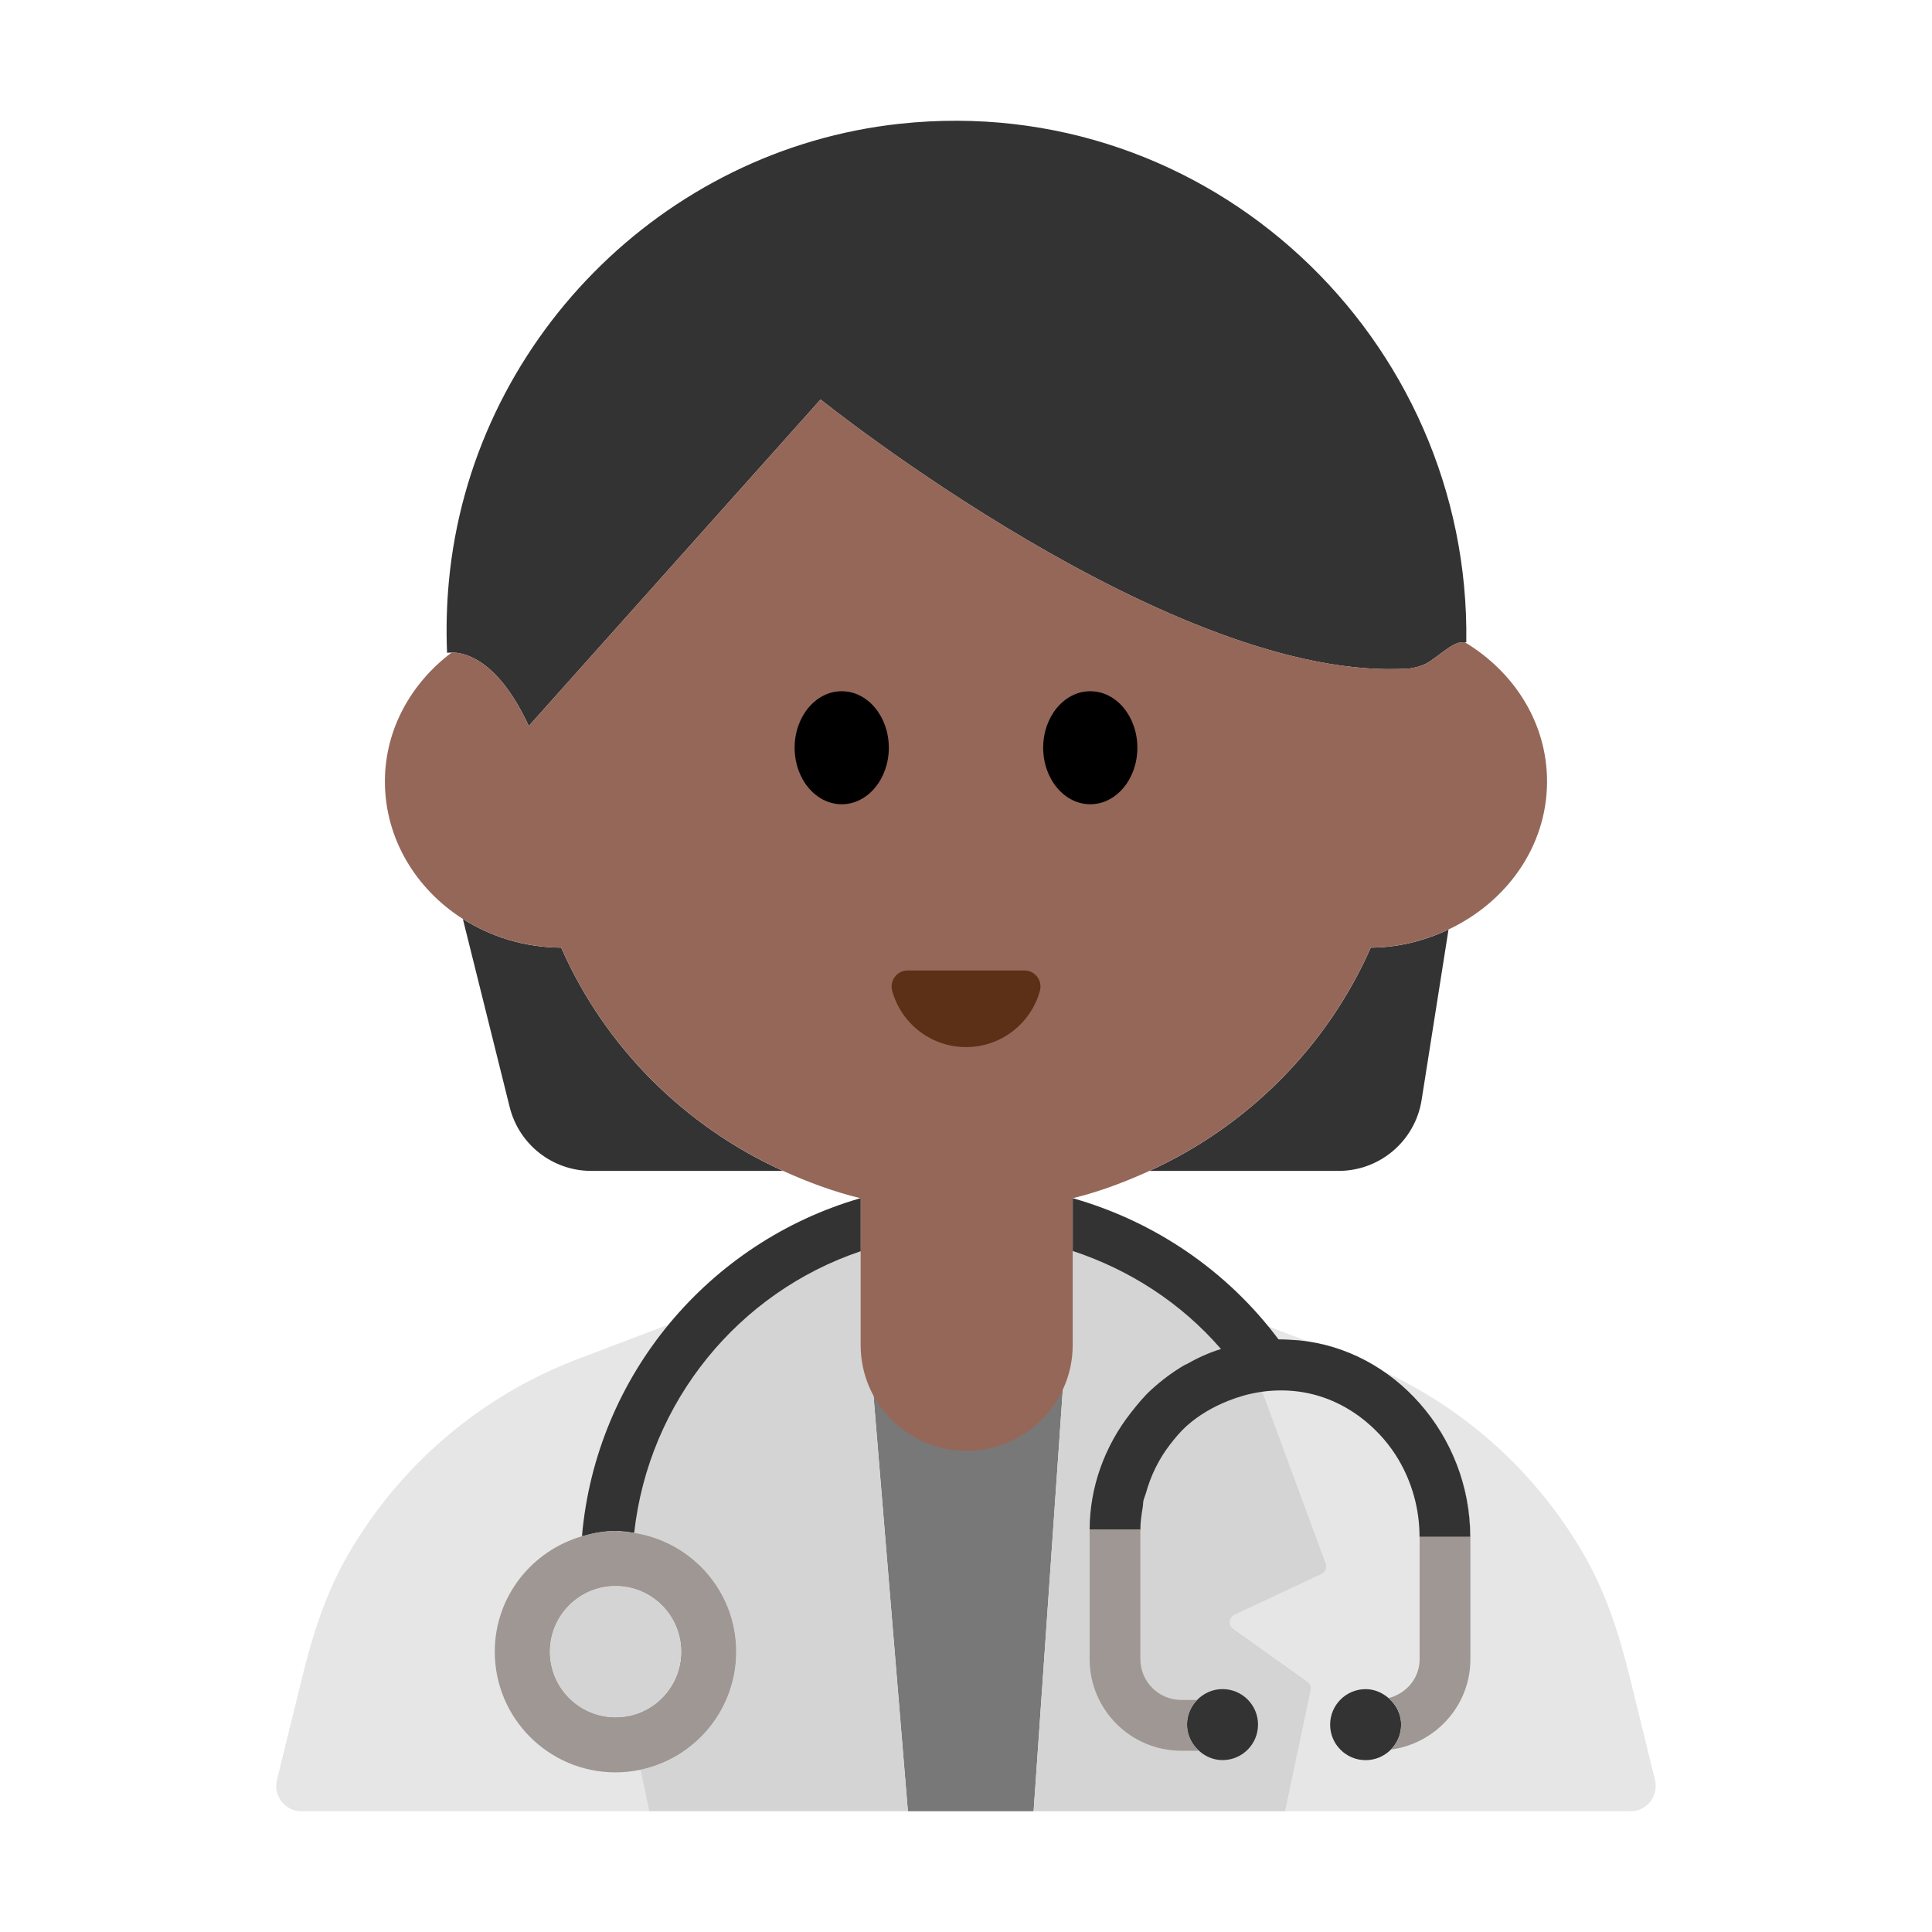 <?xml version="1.0" encoding="UTF-8"?><svg id="Layer_1" xmlns="http://www.w3.org/2000/svg" viewBox="0 0 40 40"><g><polygon points="18.062 28.62 18.797 37.5 20 37.5 21.4 37.5 22.015 28.62 18.062 28.62" fill="#787878"/><g><path d="m12.978,34.818l1.534-1.095c.105-.075.091-.236-.027-.291l-1.803-.844c-.079-.037-.117-.129-.087-.211l1.893-5.196.127-.051-2.649,1.006c-2.028.771-3.708,2.218-4.771,4.071-.437.76-.713,1.602-.922,2.454l-.539,2.189c-.081.331.169.651.51.651h7.195l-.529-2.51c-.014-.066.013-.133.067-.173Z" fill="#e6e6e6"/><path d="m34.265,36.849l-.539-2.189c-.21-.851-.486-1.693-.922-2.454-1.064-1.854-2.743-3.301-4.771-4.071l-2.496-.948,1.915,5.189c.03.083-.007.175-.087.212l-1.802.844c-.117.055-.132.216-.027.291l1.534,1.095c.055.039.081.107.067.173l-.529,2.51h7.147c.341,0,.591-.32.51-.651Z" fill="#e6e6e6"/><path d="m22.015,28.62l.177-2.552c-1.433-.298-2.909-.302-4.342-.01l.212,2.561h3.953Z" fill="#e6e6e6"/><path d="m27.07,34.818l-1.534-1.095c-.105-.075-.091-.236.027-.291l1.802-.844c.08-.037.117-.129.087-.212l-1.915-5.189-.003-.007-3.326-1.347-.016.235-.177,2.552-.615,8.88h5.209l.529-2.51c.014-.066-.013-.133-.067-.173Z" fill="#d4d4d4"/><path d="m18.062,28.62l-.212-2.561-.019-.225-3.215,1.296-.127.051-1.649,4.526c.098.006.195.014.291.029,1.195.187,2.113,1.212,2.113,2.46,0,1.204-.851,2.208-1.985,2.445l.181.858h5.357l-.735-8.88Z" fill="#d4d4d4"/></g><g><g><path d="m23.8,24.242h3.915c.856,0,1.584-.622,1.718-1.468l.557-3.529c-.488.23-1.03.372-1.61.375-.904,2.048-2.544,3.693-4.58,4.622Z" fill="#333"/><path d="m11.62,19.62c-.753-.004-1.454-.222-2.037-.594l.97,3.897c.193.775.889,1.319,1.687,1.319h3.971c-2.041-.925-3.69-2.57-4.592-4.622Z" fill="#333"/><path d="m10.947,15.032l6.042-6.761s7.335,5.891,12.176,5.57c.107-.007.23-.044.351-.096.311-.175.574-.487.815-.445.009.002.018-.005.027-.002.093-6.289-5.318-11.424-11.725-10.736-4.928.529-8.874,4.534-9.339,9.469-.047.502-.059.998-.038,1.485,0,0,.04-.005.097-.006.245-.003.948.119,1.595,1.522Z" fill="#333"/></g><path d="m30.331,13.299c-.241-.042-.503.269-.815.445-.121.052-.245.089-.351.096-4.841.321-12.176-5.57-12.176-5.57l-6.042,6.761c-.646-1.403-1.349-1.525-1.595-1.522-.837.63-1.383,1.588-1.383,2.67,0,1.182.641,2.227,1.613,2.846.582.371,1.284.59,2.037.594.902,2.052,2.551,3.696,4.592,4.622.512.232,1.043.431,1.6.566.003,0,.005.002.008.002v3.04c0,1.21.98,2.19,2.19,2.19s2.2-.98,2.2-2.19v-3.04s.006-.002.01-.003c.551-.136,1.075-.334,1.581-.565,2.035-.929,3.676-2.574,4.58-4.622.58-.003,1.122-.145,1.61-.375,1.202-.566,2.04-1.721,2.04-3.065,0-1.213-.683-2.269-1.699-2.88Z" fill="#956759"/><g><ellipse cx="17.427" cy="15.481" rx=".975" ry="1.17"/><ellipse cx="22.573" cy="15.481" rx=".975" ry="1.17"/></g><path d="m21.213,20.093c.219,0,.375.21.317.422-.185.671-.799,1.164-1.529,1.164s-1.344-.493-1.529-1.164c-.058-.211.098-.422.317-.422h2.425Z" fill="#5c2f17"/></g><g><path d="m17.82,25.905v-1.095s-.005-.002-.008-.002c-3.127.904-5.474,3.66-5.763,7,.222-.065.452-.11.695-.11.132,0,.26.019.386.039.302-2.725,2.167-4.983,4.69-5.832Z" fill="#333"/><path d="m29.399,29.061c-.638-.726-1.52-1.216-2.509-1.311-.14-.01-.28-.02-.42-.02-1.07-1.43-2.57-2.44-4.25-2.92h-.01v1.09c1.178.389,2.246,1.078,3.066,2.026.001.001.003.003.004.004-.249.075-.485.184-.711.312-.015.009-.033.013-.048.022-.238.14-.462.306-.671.496-.163.147-.301.316-.435.487-.542.689-.855,1.542-.855,2.423h1.05c0-.159.024-.316.05-.471.007-.042.005-.085.013-.126.011-.053.035-.101.05-.153.1-.363.265-.705.496-1.006.104-.135.213-.267.341-.384.259-.233.555-.402.867-.527.425-.17.885-.249,1.363-.203.563.054,1.076.286,1.497.638.261.218.489.48.666.779.277.468.437,1.019.437,1.603h1.05c0-1.051-.396-2.025-1.041-2.759Z" fill="#333"/><path d="m24.824,36.248c.13.117.298.193.487.193.406,0,.735-.329.735-.735s-.329-.735-.735-.735c-.208,0-.393.088-.527.226-.127.132-.208.31-.208.509,0,.217.098.407.248.542Z" fill="#333"/><path d="m28.749,35.157c-.129-.111-.292-.185-.475-.185-.406,0-.735.329-.735.735s.329.735.735.735c.204,0,.389-.084.522-.218.131-.133.213-.315.213-.516,0-.222-.104-.415-.26-.55Z" fill="#333"/></g><g><circle cx="12.744" cy="34.196" r="1.358" fill="none"/><path d="m22.56,31.67s0,.003,0,.004v2.677c0,1.046.851,1.896,1.896,1.896h.367c-.15-.135-.248-.325-.248-.542,0-.198.08-.376.208-.509h-.327c-.467,0-.846-.379-.846-.846v-2.677c0-.161.024-.319.05-.475-.026.155-.05.312-.05.471h-1.049Z" fill="#9e9794"/><path d="m29.399,29.061c.645.734,1.041,1.708,1.041,2.759h-1.048s0,0,0,.001v2.531c0,.395-.277.712-.643.805.156.135.26.327.26.55,0,.202-.082.384-.213.516.927-.124,1.647-.911,1.647-1.871v-2.531c0-1.052-.396-2.026-1.043-2.76Z" fill="#9e9794"/></g><path d="m15.243,34.196c0-1.248-.917-2.273-2.113-2.46-.095-.015-.193-.023-.291-.029-.032-.002-.063-.01-.096-.01-.243,0-.473.046-.695.11-1.04.303-1.804,1.252-1.804,2.389,0,1.38,1.119,2.499,2.499,2.499.177,0,.348-.019.515-.054,1.133-.237,1.985-1.241,1.985-2.445Zm-2.499,1.358c-.75,0-1.358-.608-1.358-1.358s.608-1.358,1.358-1.358,1.358.608,1.358,1.358-.608,1.358-1.358,1.358Z" fill="#9e9794"/><circle cx="12.744" cy="34.196" r="1.358" fill="#d4d4d4"/></g><rect width="40" height="40" fill="none"/></svg>